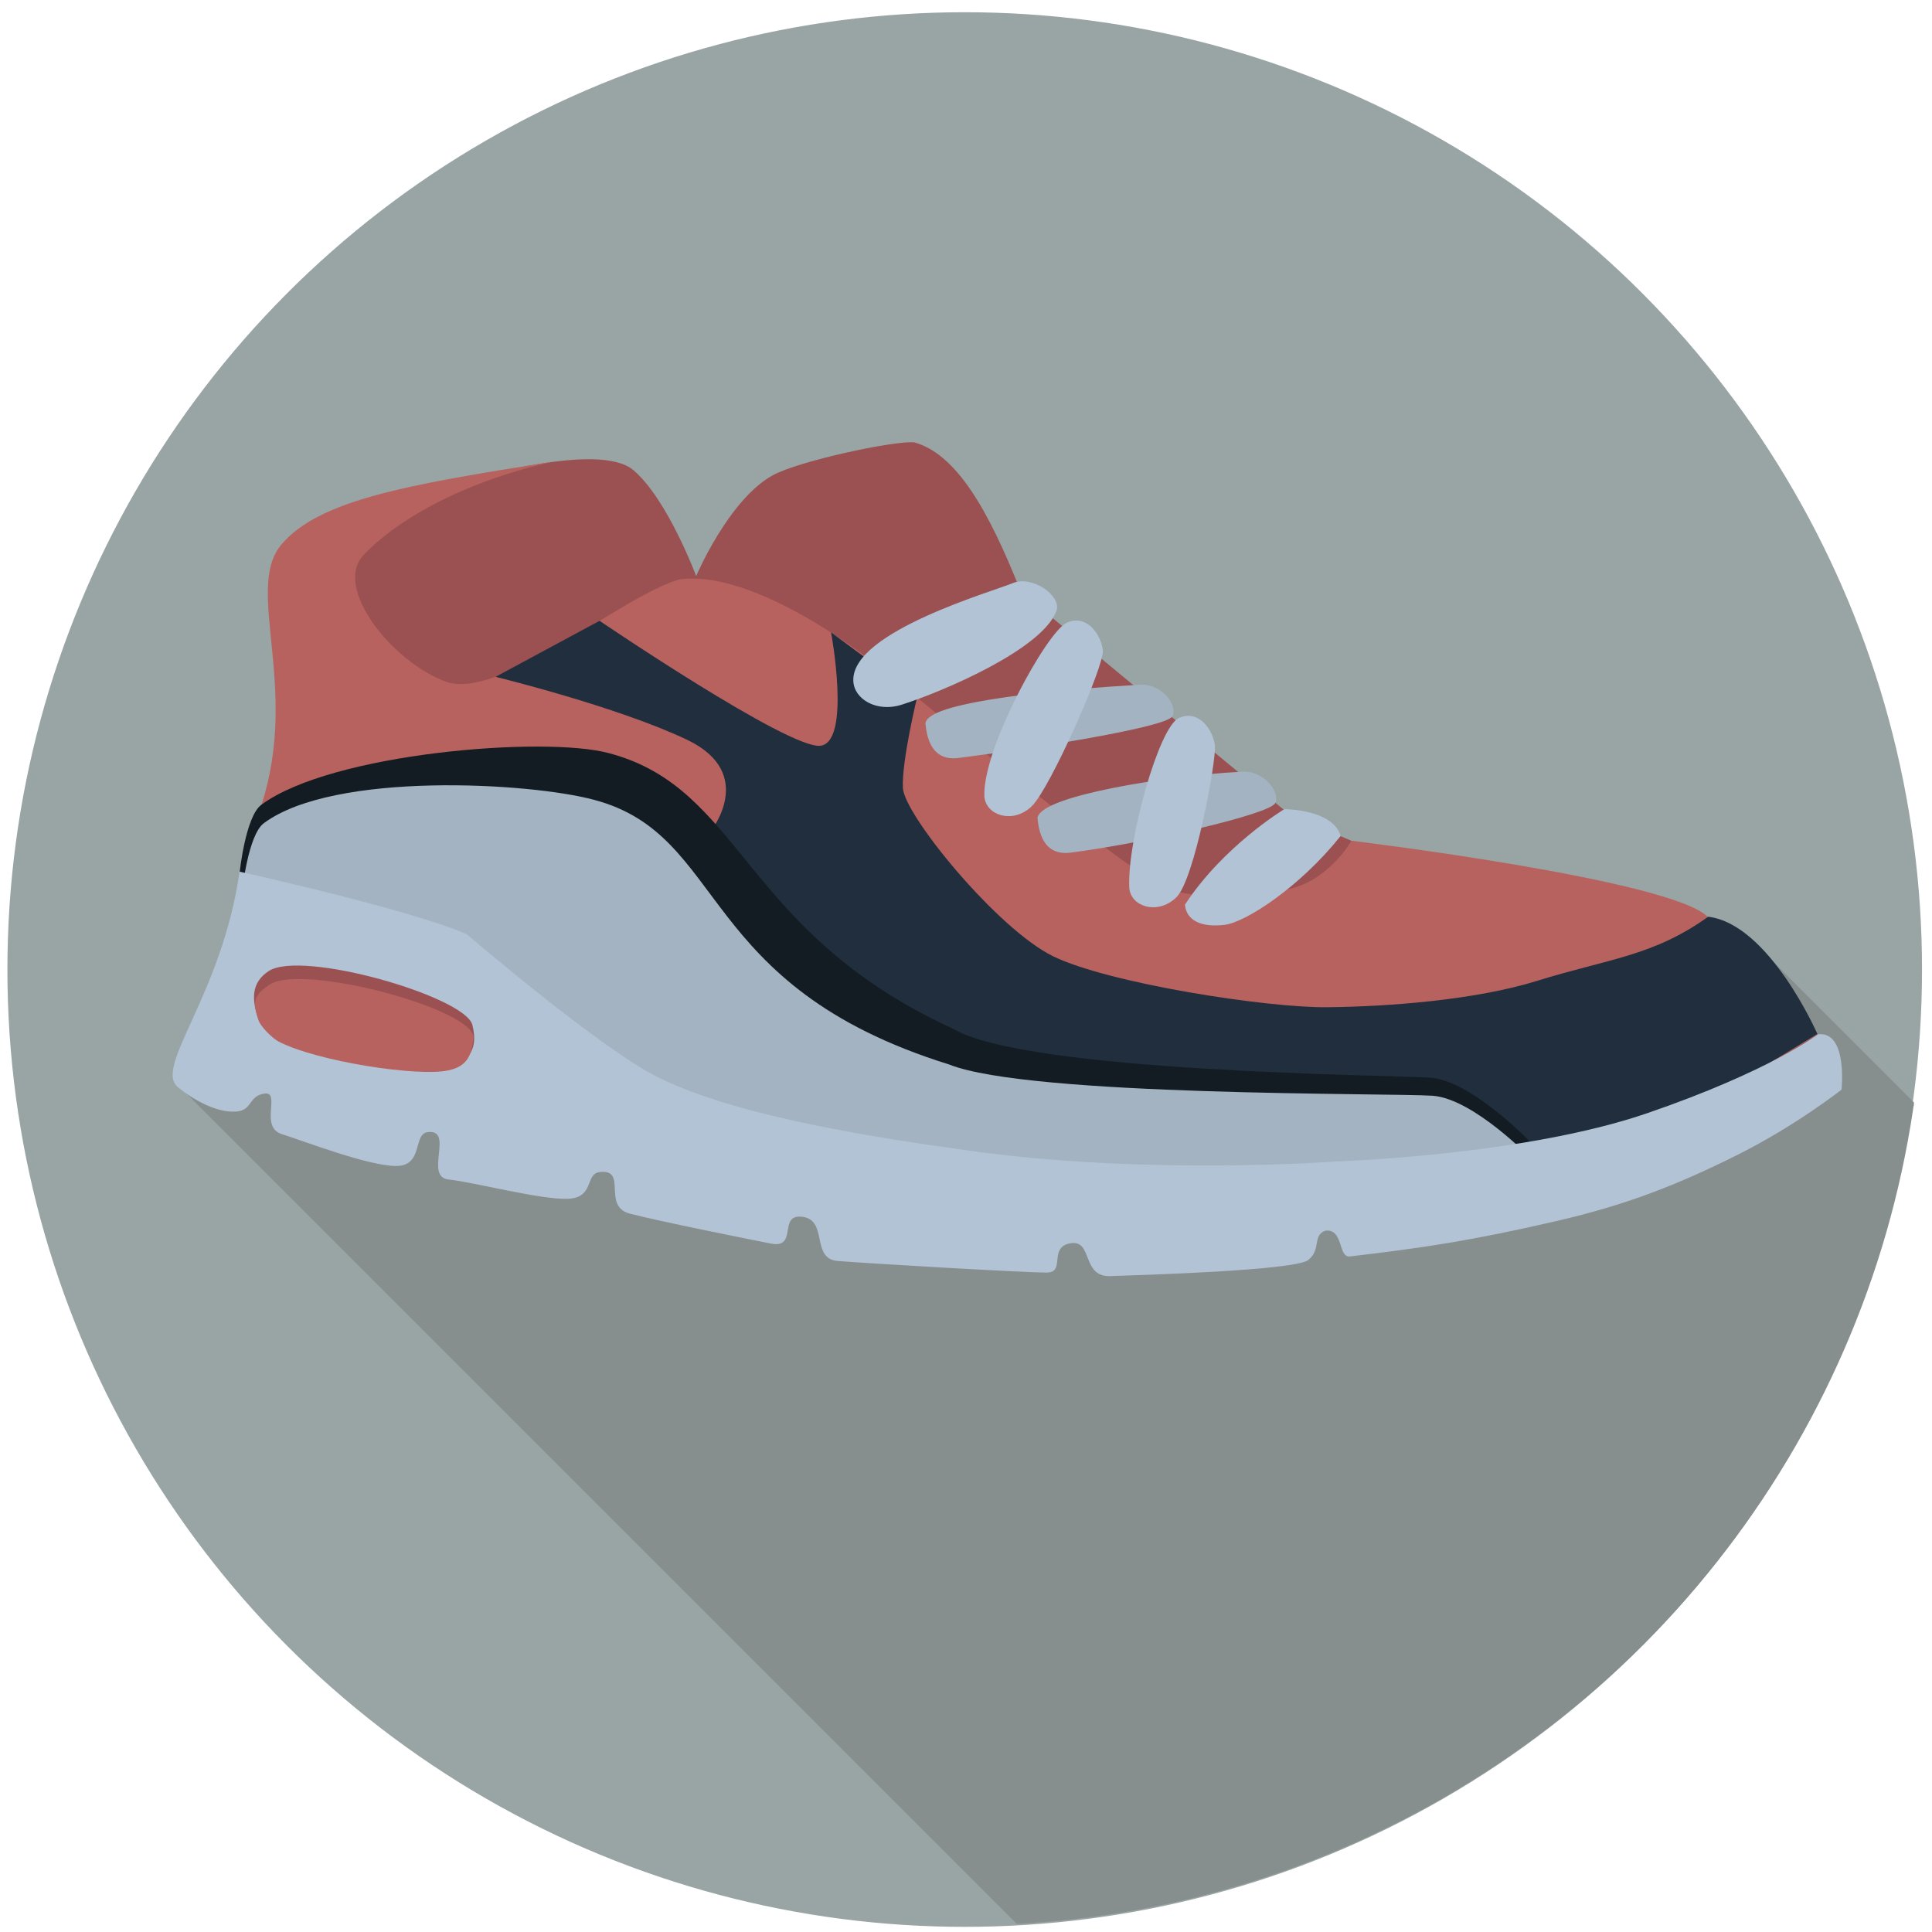 <?xml version="1.0" encoding="utf-8"?>
<!-- Generator: Adobe Illustrator 18.0.0, SVG Export Plug-In . SVG Version: 6.00 Build 0)  -->
<!DOCTYPE svg PUBLIC "-//W3C//DTD SVG 1.1//EN" "http://www.w3.org/Graphics/SVG/1.1/DTD/svg11.dtd">
<svg version="1.1" id="Layer_1" xmlns="http://www.w3.org/2000/svg" xmlns:xlink="http://www.w3.org/1999/xlink" x="0px" y="0px"
	 viewBox="0 0 600 600" enable-background="new 0 0 600 600" xml:space="preserve">
<circle fill="#99A4A4" stroke="#99A4A4" stroke-miterlimit="10" cx="299.6" cy="301.1" r="296.8"/>
<g>
	<defs>
		<circle id="SVGID_1_" cx="300" cy="300.5" r="297.4"/>
	</defs>
	<clipPath id="SVGID_2_">
		<use xlink:href="#SVGID_1_"  overflow="visible"/>
	</clipPath>
	<polygon clip-path="url(#SVGID_2_)" fill="#878E8E" stroke="#878E8E" stroke-miterlimit="10" points="722.5,471.2 427.6,708.6 
		55.9,336.9 102.7,304.8 147.3,264.5 101.9,210.9 256.4,255.5 359.2,286.8 430,299.8 541,289.7 	"/>
</g>
<g>
	<g>
		<path fill="#9B5151" d="M96.5,247.4L95,173.9l52-25.1c0,0,39-11.8,49.7-2.8c10.6,9,19.5,32.9,19.5,32.9s10.1-23.8,23.8-31.3
			c8.2-4.5,38.2-10.9,44-10.2c12.9,3.6,22.9,20.7,33,46.3c20.4,17.1,83.3,69.1,83.3,69.1l19.6,8.4l110.8,23.8l33.9,36.4l-66.5,40.4
			l-234.6,5.8l-177-77.6L96.5,247.4z"/>
		<path fill="#B7625E" d="M81.2,250c11.9-36.8-5.4-67.2,6.2-80.9s38.4-18.5,84.2-25.7c-29.3,6.6-49.5,19-58.8,29.1
			c-9.3,10.1,9,33.1,25.7,39.2s55.1-27.1,72.7-31.8c26.1-3.3,66.1,30.5,66.1,30.5s74.4,62,85.2,65.6s21.6,2.2,35.6,0.5
			c14-1.8,21.6-15.4,21.6-15.4s100,12.1,110.8,23.8l33.9,36.4l-66.5,40.4l-234.7,5.8l-177-77.6L81.2,250z"/>
		<path fill="#202E3D" d="M213.5,229.8c-21.8-10.4-59.6-19.6-59.6-19.6l32.3-17.4c0,0,58.9,40,68.6,38.8c9.6-1.2,3.3-35.2,3.3-35.2
			l26.8,19.8c0,0-4.9,20-4.5,28.5c0.4,8.4,29.4,43.9,46.7,52.3c17.2,8.4,66.7,16.1,85.4,15.8c18.7-0.2,45.6-2.2,64.9-8.2
			c22.2-6.9,35.9-7.6,53.1-19.9c19,2.3,33.9,36.4,33.9,36.4l-66.5,40.4l-234.6,5.8l-42.7-109.1C220.6,258.4,235.3,240.3,213.5,229.8
			z"/>
		<path fill="#131C23" d="M475.2,354.6c0,0-18.1-18.9-30.9-19.9c-12.7-0.9-125.4-1.6-148.3-15.2c-65.7-30.1-65.2-74.6-106.9-85.6
			c-19.9-5.4-86.1-0.1-107.9,16c-5,3.6-6.8,21.3-6.8,21.3l157.4,86.3l195.6,12.9L475.2,354.6z"/>
		<path fill="#A4B3C1" d="M475.9,360.2c0,0-18.1-18.9-30.9-19.9c-12.7-0.9-125.2,0.3-150.2-9.7c-78.8-24.5-68.7-71.2-110.3-82.2
			c-19.9-5.4-80.7-8.9-102.5,7.2c-5,3.6-6.8,21.3-6.8,21.3l157.4,86.3l195.6,12.9L475.9,360.2z"/>
		<path fill="#B2C3D6" d="M74.4,270.7c-5.5,38.4-26.7,60.6-19.2,66.9c4.2,3.5,11.8,8.1,18.2,7.6c5.1-0.4,3.7-4.9,8.8-5.6
			c5.1-0.6-1.7,10.4,5.3,12.6c7,2.2,26,9.6,35.1,9.9s5.5-9.9,10.2-10.5c8.4-1.1-1.2,13.9,6.5,14.7c7.7,0.8,28.6,6.3,37,6
			c8.4-0.3,5.3-7.7,9.9-8.3c8.9-1.1,0.6,10.6,9.4,12.9c8.8,2.3,35.2,7.6,43.8,9.3c8.6,1.7,2-9.4,9.9-8.3c7.9,1.1,2.5,13,10.8,13.7
			c8.3,0.7,59.3,3.7,65.1,3.6s0.3-8,7.3-9.1s3.3,10.5,12.3,10.2c9-0.3,57.3-1.7,61.5-5c4.1-3.3,1.2-7.6,5.3-9.1
			c5.7-0.7,3.9,8.4,7.6,8c23-2.7,37.8-4.9,64.2-11c21.6-5,37.2-11.1,55.7-20.3c18.5-9.2,32.8-20.5,32.8-20.5s2-18.2-7.3-17.2
			c0,0-14.6,11.3-53,24.5S415,360.7,415,360.7s-58.9,4.5-115.1-3.5c-24.8-3.5-69.4-9.9-95.1-22.4c-17.9-8.7-59.9-44.7-59.9-44.7
			C126.9,282.3,74.4,270.7,74.4,270.7z"/>
		<g>
			<path fill="#9B5151" d="M83.4,301.6c-5.1,3.4-5.2,8.1-3.6,13.6c0.6,2.2,2.1,4,4,5c11.8,6.2,45.6,13.3,55.1,11.2
				c5.5-1.2,10-4.5,7.8-13.1C144.5,309.5,93.6,294.8,83.4,301.6z"/>
			<path fill="#B7625E" d="M83.7,305.8c-5.1,3.4-5.2,5.4-3.5,10.8c0.6,2.2,4.4,5.8,6.2,6.8c11.8,6.2,43.4,11.1,52.9,9
				c5.5-1.2,7.2-4.3,7.7-10C147.8,313.5,93.8,299,83.7,305.8z"/>
		</g>
	</g>
	<g>
		<path fill="#B2C3D6" stroke="#B2C3D6" stroke-miterlimit="10" d="M415.8,259.5c-2.6-7.7-16.8-7.7-16.8-7.7s-18.6,11.2-30.5,29.3
			c0.6,4.9,5.6,6.4,11.9,5.6C386.8,285.8,403.2,275.2,415.8,259.5z"/>
		<path fill="#A4B3C1" stroke="#A4B3C1" stroke-miterlimit="10" d="M395.7,249c-1.1,3.3-41,12.5-63.3,15.3
			c-4.8,0.6-8.9-1.4-9.7-10.3c1.5-6.4,39.8-12.6,62.4-13.8C391.9,239.4,396.8,245.8,395.7,249z"/>
		<path fill="#B2C3D6" stroke="#B2C3D6" stroke-miterlimit="10" d="M364.9,278.4c5.6-5.3,12.4-42.4,11.9-46.9
			c-0.6-4.5-4.6-10.6-10.4-8.1c-5.9,2.5-15.8,37.3-15.2,52.1C351.4,281,359.3,283.7,364.9,278.4z"/>
		<path fill="#A4B3C1" stroke="#A4B3C1" stroke-miterlimit="10" d="M363.8,222c-1.1,3.3-43.9,10.1-66.2,12.9
			c-4.8,0.6-8.9-1.4-9.7-10.3c1.5-6.4,42.7-10.1,65.3-11.4C360.1,212.3,364.9,218.7,363.8,222z"/>
		<path fill="#B2C3D6" stroke="#B2C3D6" stroke-miterlimit="10" d="M320,250.1c5.6-5.3,22.6-43.7,22-48.2
			c-0.6-4.5-4.6-10.6-10.4-8.1c-5.9,2.5-25.9,38.6-25.4,53.4C306.5,252.7,314.4,255.4,320,250.1z"/>
		<path fill="#B2C3D6" stroke="#B2C3D6" stroke-miterlimit="10" d="M279.8,218.4c13.2-4.2,43.4-17.2,47.8-28.8
			c1.6-4.2-7.2-10.5-13-8c-5.9,2.5-49.6,15-49.1,29.8C265.7,216.9,272.6,220.7,279.8,218.4z"/>
	</g>
</g>
</svg>
